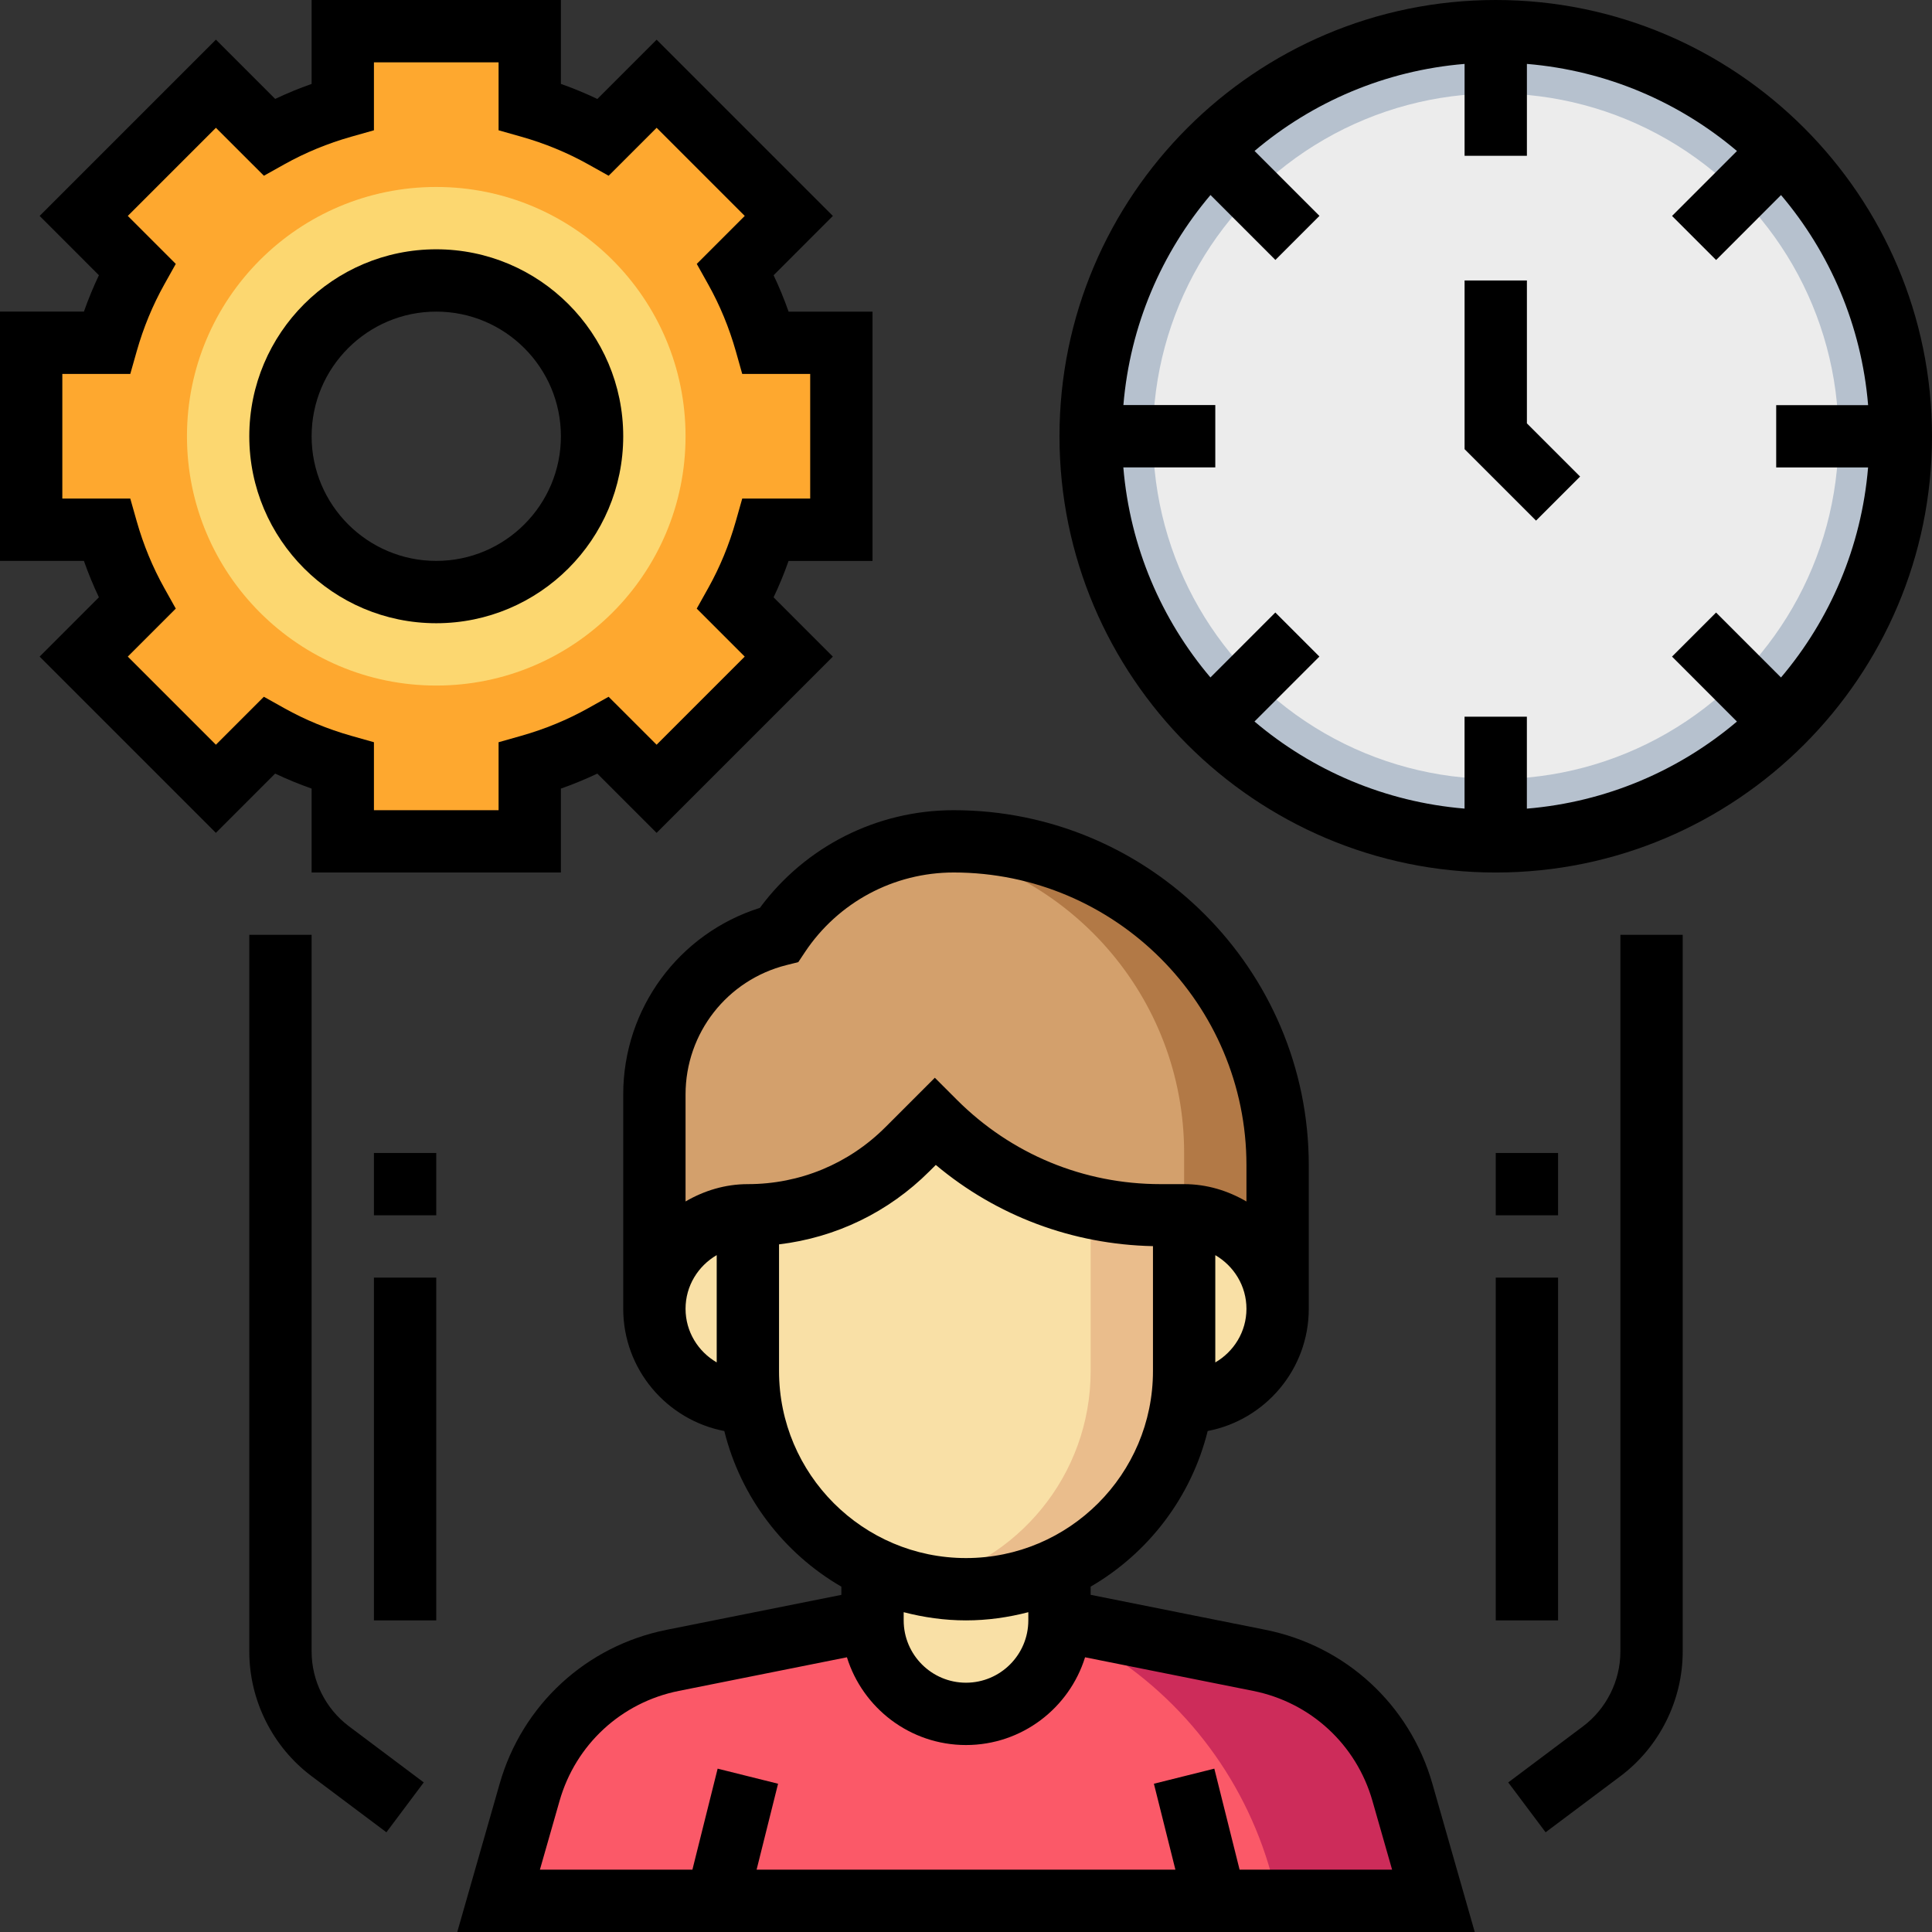 <?xml version="1.0" encoding="iso-8859-1"?>
<!-- Generator: Adobe Illustrator 19.0.0, SVG Export Plug-In . SVG Version: 6.00 Build 0)  -->
<svg version="1.1" id="Capa_1" xmlns="http://www.w3.org/2000/svg" xmlns:xlink="http://www.w3.org/1999/xlink" x="0px" y="0px"
	 viewBox="0 0 496 496" style="enable-background:new 0 0 496 496;" xml:space="preserve">
<rect x="0" y="0" width="496" height="496" fill="#333333" stroke="none"/>
<circle style="fill:#B6C1CE;" cx="384" cy="112" r="104"/>
<circle style="fill:#ECECEC;" cx="384" cy="112" r="88"/>
<path style="fill:#FEA82F;" d="M216,136V88h-19.4c-1.88-6.64-4.48-12.968-7.784-18.872l13.696-13.696l-33.944-33.944l-13.696,13.696
	C148.968,31.88,142.64,29.28,136,27.4V8H88v19.4c-6.64,1.88-12.968,4.48-18.872,7.784L55.432,21.488L21.488,55.432l13.696,13.696
	C31.88,75.032,29.28,81.36,27.4,88H8v48h19.4c1.88,6.64,4.48,12.968,7.784,18.872l-13.696,13.696l33.944,33.944l13.696-13.696
	C75.032,192.12,81.36,194.72,88,196.6V216h48v-19.4c6.64-1.88,12.968-4.48,18.872-7.784l13.696,13.696l33.944-33.944l-13.696-13.696
	c3.304-5.904,5.904-12.232,7.784-18.872L216,136L216,136z M112,152c-22.088,0-40-17.912-40-40s17.912-40,40-40s40,17.912,40,40
	S134.088,152,112,152z"/>
<path style="fill:#FCD770;" d="M112,48c-35.344,0-64,28.656-64,64s28.656,64,64,64s64-28.656,64-64S147.344,48,112,48z M112,152
	c-22.088,0-40-17.912-40-40s17.912-40,40-40s40,17.912,40,40S134.088,152,112,152z"/>
<path style="fill:#FB5968;" d="M357.36,450.76c-3.288-11.52-12.744-20.24-24.496-22.584L272,416h-48l-60.864,12.176
	c-11.752,2.352-21.2,11.064-24.496,22.584L128,488h240L357.36,450.76z"/>
<path style="fill:#CD2C5A;" d="M332.864,428.176L272,416l14.056,9.376C307.792,439.864,322.88,462.392,328,488l0,0h40l-10.64-37.24
	C354.072,439.24,344.616,430.52,332.864,428.176z"/>
<path style="fill:#F9E0A6;" d="M224,408v12.8c0,10.6,10.744,19.2,24,19.2c13.256,0,24-8.6,24-19.2V408H224z"/>
<path style="fill:#D3A06C;" d="M200,240c10-14.992,26.824-24,44.848-24c45.92,0,83.152,37.232,83.152,83.152V336H168v-55.016
	C168,261.6,181.192,244.704,200,240z"/>
<path style="fill:#B27946;" d="M244.848,216c-3.176,0-6.288,0.376-9.36,0.92C274.216,222.504,304,255.728,304,296v40h24v-36.848
	C328,253.232,290.768,216,244.848,216z"/>
<g>
	<path style="fill:#F9E0A6;" d="M304,360L304,360c13.256,0,24-10.744,24-24l0,0c0-13.256-10.744-24-24-24l0,0H192l0,0
		c-13.256,0-24,10.744-24,24l0,0c0,13.256,10.744,24,24,24l0,0H304z"/>
	<path style="fill:#F9E0A6;" d="M192,312v40c0,30.928,25.072,56,56,56l0,0c30.928,0,56-25.072,56-56v-40l0,0
		c-20.768,0-40.984-6.736-57.6-19.2L240,288l-7.032,7.032C222.104,305.896,207.368,312,192,312L192,312z"/>
</g>
<path style="fill:#EABD8C;" d="M280,310v42c0,26.808-18.848,49.184-44,54.68c3.872,0.848,7.88,1.32,12,1.32
	c30.928,0,56-25.072,56-56v-40C295.632,312,290.352,312.232,280,310z"/>
<path d="M80,202.456V224h64v-21.544c3.2-1.128,6.32-2.416,9.352-3.848l15.216,15.216l45.248-45.248L198.6,153.352
	c1.44-3.024,2.728-6.144,3.848-9.344H224v-64h-21.544c-1.128-3.2-2.416-6.328-3.848-9.344l15.216-15.224l-45.248-45.248
	L153.36,25.408c-3.04-1.448-6.16-2.736-9.36-3.864V0H80v21.544c-3.2,1.128-6.32,2.416-9.352,3.848L55.432,10.176L10.176,55.432
	l15.216,15.224C23.96,73.672,22.672,76.8,21.544,80H0v64h21.544c1.128,3.2,2.416,6.328,3.848,9.344l-15.216,15.224l45.248,45.248
	L70.64,198.6C73.68,200.04,76.8,201.328,80,202.456z M55.432,191.192l-22.624-22.624l12.32-12.32l-2.952-5.28
	c-2.976-5.32-5.36-11.088-7.08-17.152L33.448,128H16V96h17.448l1.648-5.816c1.72-6.064,4.104-11.832,7.08-17.152l2.952-5.28
	l-12.32-12.32l22.624-22.624l12.32,12.312l5.28-2.952c5.32-2.976,11.088-5.352,17.152-7.072L96,33.448V16h32v17.448l5.824,1.648
	c6.064,1.72,11.832,4.096,17.152,7.072l5.28,2.952l12.32-12.312L191.2,55.432l-12.32,12.32l2.952,5.28
	c2.976,5.32,5.36,11.088,7.08,17.152l1.64,5.816H208v32h-17.448l-1.648,5.816c-1.72,6.064-4.104,11.832-7.08,17.152l-2.952,5.28
	l12.32,12.32l-22.624,22.624l-12.32-12.312l-5.28,2.952c-5.32,2.976-11.088,5.352-17.152,7.072L128,190.552V208H96v-17.448
	l-5.824-1.648c-6.064-1.72-11.832-4.096-17.152-7.072l-5.28-2.952L55.432,191.192z"/>
<path d="M112,160c26.472,0,48-21.528,48-48s-21.528-48-48-48s-48,21.528-48,48S85.528,160,112,160z M112,80
	c17.648,0,32,14.352,32,32s-14.352,32-32,32s-32-14.352-32-32S94.352,80,112,80z"/>
<path d="M324.872,418.416L280,409.44v-2.104c14.8-8.592,25.824-22.928,30.048-39.952C324.808,364.552,336,351.576,336,336v-36.84
	c0-50.272-40.888-91.16-91.16-91.16c-19.728,0-38.112,9.32-49.76,25.08c-20.8,6.568-35.08,25.84-35.08,47.904V336
	c0,15.576,11.192,28.552,25.952,31.392c4.224,17.024,15.248,31.36,30.048,39.952v2.104l-44.872,8.976
	c-20.648,4.128-37.072,19.272-42.856,39.528L117.392,496h261.216l-10.872-38.056C361.944,437.688,345.52,422.536,324.872,418.416z
	 M232,413.896c5.128,1.328,10.464,2.104,16,2.104c5.536,0,10.872-0.776,16-2.104V416c0,8.824-7.176,16-16,16s-16-7.176-16-16
	V413.896z M312,349.776v-27.544c4.76,2.776,8,7.88,8,13.776S316.76,347,312,349.776z M201.936,247.76l3.008-0.752l1.712-2.576
	c8.528-12.8,22.808-20.44,38.184-20.44C286.28,224,320,257.72,320,299.16v9.296c-4.728-2.76-10.144-4.456-16-4.456h-6.064
	c-19.752,0-38.312-7.688-52.28-21.656L240,276.688l-12.688,12.688C217.88,298.808,205.336,304,192,304
	c-5.856,0-11.272,1.696-16,4.448v-27.464C176,265.24,186.664,251.584,201.936,247.76z M176,336c0-5.896,3.24-11,8-13.776v27.544
	C179.24,347,176,341.896,176,336z M200,352v-32.536c14.584-1.752,28.08-8.232,38.624-18.776l1.624-1.616
	c15.656,13.136,35.136,20.408,55.752,20.848V352c0,26.472-21.528,48-48,48S200,378.472,200,352z M318.24,480l-6.488-25.936
	l-15.512,3.872L301.76,480H194.24l5.512-22.064l-15.512-3.872L177.76,480h-39.152l5.048-17.664
	c4.136-14.464,15.856-25.28,30.608-28.232l43.168-8.632C221.48,438.504,233.648,448,248,448c14.352,0,26.52-9.496,30.568-22.528
	l43.168,8.632c14.752,2.952,26.48,13.776,30.608,28.232L357.392,480H318.24z"/>
<path d="M384,0c-61.76,0-112,50.24-112,112s50.24,112,112,112s112-50.24,112-112S445.76,0,384,0z M479.592,120
	c-1.704,20.464-9.808,39.104-22.36,53.928l-16.664-16.672l-11.312,11.312l16.664,16.672c-14.816,12.552-33.464,20.656-53.928,22.36
	V184h-16v23.592c-20.464-1.704-39.112-9.808-53.928-22.36l16.664-16.672l-11.312-11.312l-16.664,16.672
	c-12.552-14.816-20.656-33.464-22.36-53.928H312v-16h-23.592c1.704-20.464,9.808-39.104,22.36-53.928l16.664,16.672l11.312-11.312
	L322.08,38.752c14.808-12.536,33.456-20.648,53.92-22.344V40h16V16.408c20.464,1.704,39.112,9.808,53.928,22.36L429.264,55.44
	l11.312,11.312L457.24,50.08c12.552,14.816,20.656,33.464,22.36,53.928H456v16h23.592V120z"/>
<polygon points="392,72 376,72 376,115.312 394.344,133.656 405.656,122.344 392,108.688 "/>
<path d="M416,424c0,7.512-3.584,14.688-9.592,19.2l-19.2,14.4l9.592,12.8l19.208-14.4C426.024,448.488,432,436.512,432,424V240h-16
	V424z"/>
<path d="M80,424V240H64v184c0,12.512,5.976,24.488,16,32l19.2,14.4l9.592-12.8L89.6,443.2C83.584,438.688,80,431.512,80,424z"/>
<rect x="96" y="328" width="16" height="88"/>
<rect x="384" y="328" width="16" height="88"/>
<rect x="384" y="296" width="16" height="16"/>
<rect x="96" y="296" width="16" height="16"/>
<g>
</g>
<g>
</g>
<g>
</g>
<g>
</g>
<g>
</g>
<g>
</g>
<g>
</g>
<g>
</g>
<g>
</g>
<g>
</g>
<g>
</g>
<g>
</g>
<g>
</g>
<g>
</g>
<g>
</g>
</svg>
